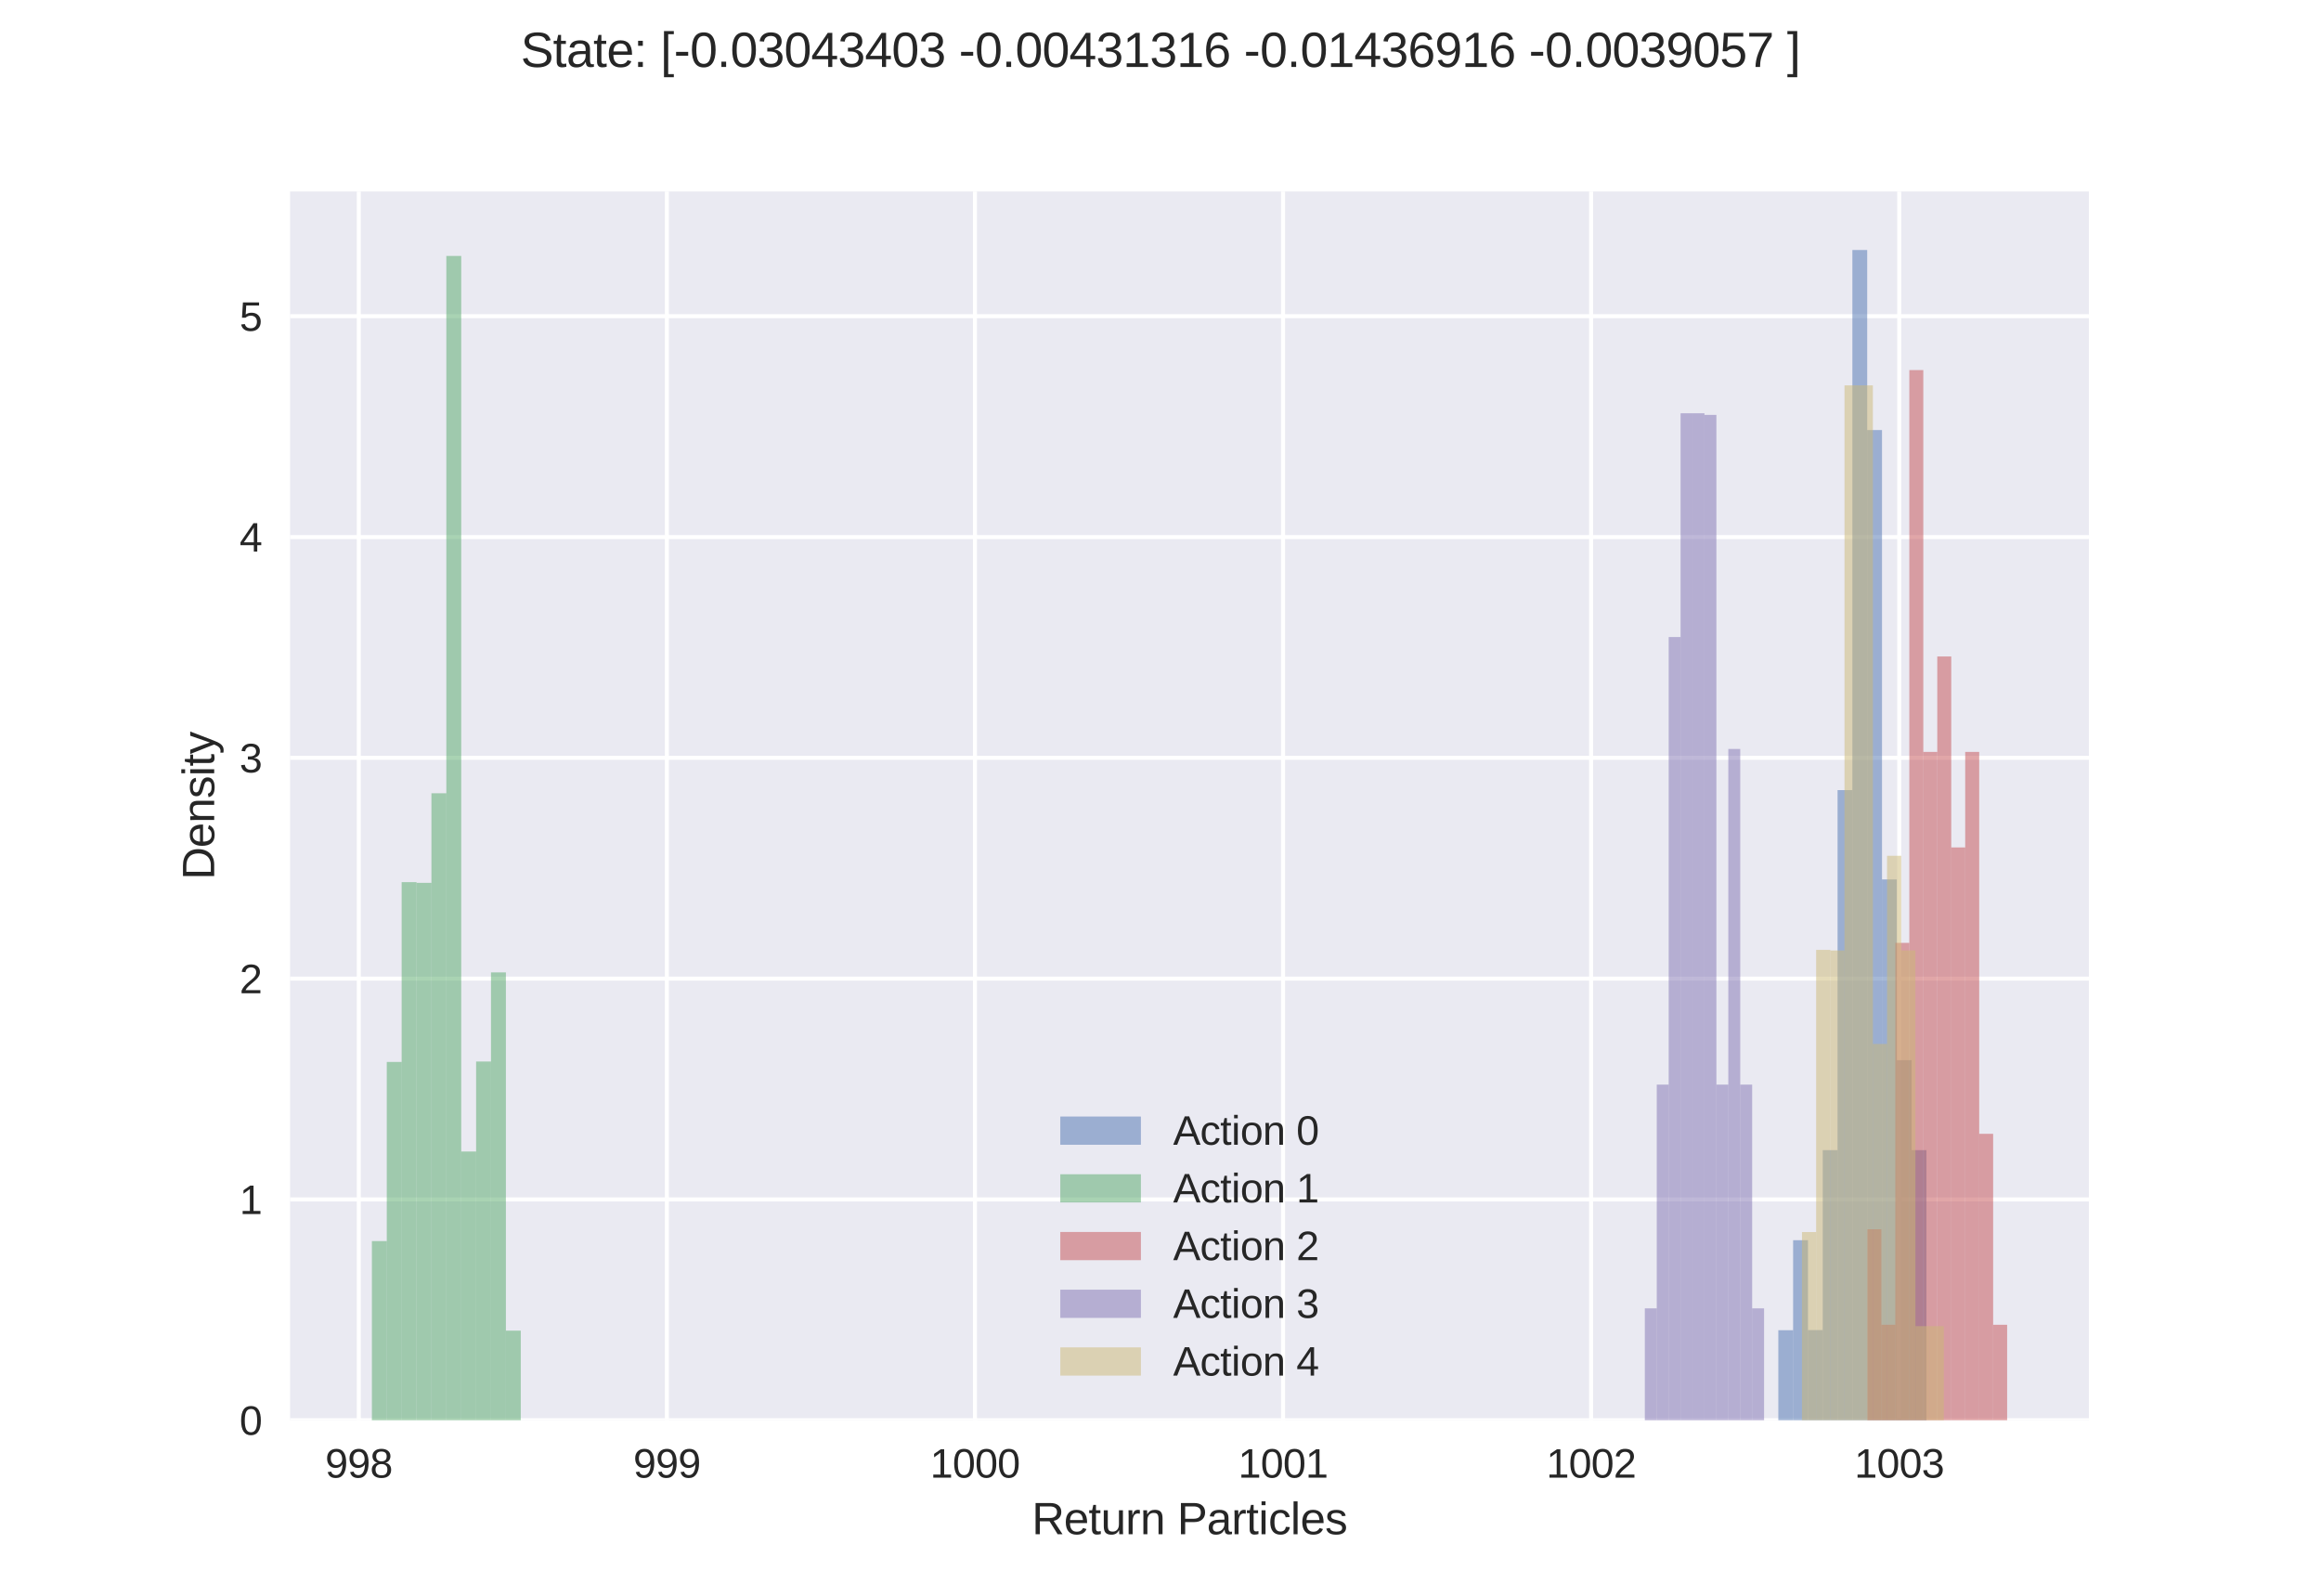 <?xml version="1.0" encoding="UTF-8" standalone="no"?>
<!DOCTYPE svg PUBLIC "-//W3C//DTD SVG 1.1//EN" "http://www.w3.org/Graphics/SVG/1.1/DTD/svg11.dtd">
<svg height="396pt" version="1.1" viewBox="0 0 576 396" width="576pt" xmlns="http://www.w3.org/2000/svg" xmlns:xlink="http://www.w3.org/1999/xlink">
 <defs>
  <style type="text/css">*{stroke-linecap:butt;stroke-linejoin:round;}</style>
 </defs>
 <g id="figure_1">
  <g id="patch_1">
   <path d="M 0 396  L 576 396  L 576 0  L 0 0  z " style="fill:#ffffff;"/>
  </g>
  <g id="axes_1">
   <g id="patch_2">
    <path d="M 72 352.44  L 518.4 352.44  L 518.4 47.52  L 72 47.52  z " style="fill:#eaeaf2;"/>
   </g>
   <g id="matplotlib.axis_1">
    <g id="xtick_1">
     <g id="line2d_1">
      <path clip-path="url(#pe8de11d876)" d="M 89.038 352.44  L 89.038 47.52  " style="fill:none;stroke:#ffffff;stroke-linecap:round;"/>
     </g>
     <g id="line2d_2"/>
     <g id="text_1">
      <!-- 998 -->
      <g style="fill:#262626;" transform="translate(80.697 366.687)scale(0.1 -0.1)">
       <defs>
        <path d="M 3256 2291  Q 3256 1156 2842 546  Q 2428 -63 1663 -63  Q 1147 -63 836 154  Q 525 372 391 856  L 928 941  Q 1097 391 1672 391  Q 2156 391 2422 841  Q 2688 1291 2700 2125  Q 2575 1844 2272 1673  Q 1969 1503 1606 1503  Q 1013 1503 656 1909  Q 300 2316 300 2988  Q 300 3678 687 4073  Q 1075 4469 1766 4469  Q 2500 4469 2878 3925  Q 3256 3381 3256 2291  z M 2644 2834  Q 2644 3366 2400 3689  Q 2156 4013 1747 4013  Q 1341 4013 1106 3736  Q 872 3459 872 2988  Q 872 2506 1106 2226  Q 1341 1947 1741 1947  Q 1984 1947 2193 2058  Q 2403 2169 2523 2372  Q 2644 2575 2644 2834  z " id="LiberationSans-39" transform="scale(0.016)"/>
        <path d="M 3281 1228  Q 3281 619 2893 278  Q 2506 -63 1781 -63  Q 1075 -63 676 271  Q 278 606 278 1222  Q 278 1653 525 1947  Q 772 2241 1156 2303  L 1156 2316  Q 797 2400 589 2681  Q 381 2963 381 3341  Q 381 3844 757 4156  Q 1134 4469 1769 4469  Q 2419 4469 2795 4162  Q 3172 3856 3172 3334  Q 3172 2956 2962 2675  Q 2753 2394 2391 2322  L 2391 2309  Q 2813 2241 3047 1952  Q 3281 1663 3281 1228  z M 2588 3303  Q 2588 4050 1769 4050  Q 1372 4050 1164 3862  Q 956 3675 956 3303  Q 956 2925 1170 2726  Q 1384 2528 1775 2528  Q 2172 2528 2380 2711  Q 2588 2894 2588 3303  z M 2697 1281  Q 2697 1691 2453 1898  Q 2209 2106 1769 2106  Q 1341 2106 1100 1882  Q 859 1659 859 1269  Q 859 359 1788 359  Q 2247 359 2472 579  Q 2697 800 2697 1281  z " id="LiberationSans-38" transform="scale(0.016)"/>
       </defs>
       <use xlink:href="#LiberationSans-39"/>
       <use x="55.615" xlink:href="#LiberationSans-39"/>
       <use x="111.23" xlink:href="#LiberationSans-38"/>
      </g>
     </g>
    </g>
    <g id="xtick_2">
     <g id="line2d_3">
      <path clip-path="url(#pe8de11d876)" d="M 165.496 352.44  L 165.496 47.52  " style="fill:none;stroke:#ffffff;stroke-linecap:round;"/>
     </g>
     <g id="line2d_4"/>
     <g id="text_2">
      <!-- 999 -->
      <g style="fill:#262626;" transform="translate(157.155 366.687)scale(0.1 -0.1)">
       <use xlink:href="#LiberationSans-39"/>
       <use x="55.615" xlink:href="#LiberationSans-39"/>
       <use x="111.23" xlink:href="#LiberationSans-39"/>
      </g>
     </g>
    </g>
    <g id="xtick_3">
     <g id="line2d_5">
      <path clip-path="url(#pe8de11d876)" d="M 241.954 352.44  L 241.954 47.52  " style="fill:none;stroke:#ffffff;stroke-linecap:round;"/>
     </g>
     <g id="line2d_6"/>
     <g id="text_3">
      <!-- 1000 -->
      <g style="fill:#262626;" transform="translate(230.832 366.687)scale(0.1 -0.1)">
       <defs>
        <path d="M 488 0  L 488 478  L 1609 478  L 1609 3866  L 616 3156  L 616 3688  L 1656 4403  L 2175 4403  L 2175 478  L 3247 478  L 3247 0  L 488 0  z " id="LiberationSans-31" transform="scale(0.016)"/>
        <path d="M 3309 2203  Q 3309 1100 2920 518  Q 2531 -63 1772 -63  Q 1013 -63 631 515  Q 250 1094 250 2203  Q 250 3338 620 3903  Q 991 4469 1791 4469  Q 2569 4469 2939 3897  Q 3309 3325 3309 2203  z M 2738 2203  Q 2738 3156 2517 3584  Q 2297 4013 1791 4013  Q 1272 4013 1045 3591  Q 819 3169 819 2203  Q 819 1266 1048 831  Q 1278 397 1778 397  Q 2275 397 2506 840  Q 2738 1284 2738 2203  z " id="LiberationSans-30" transform="scale(0.016)"/>
       </defs>
       <use xlink:href="#LiberationSans-31"/>
       <use x="55.615" xlink:href="#LiberationSans-30"/>
       <use x="111.23" xlink:href="#LiberationSans-30"/>
       <use x="166.846" xlink:href="#LiberationSans-30"/>
      </g>
     </g>
    </g>
    <g id="xtick_4">
     <g id="line2d_7">
      <path clip-path="url(#pe8de11d876)" d="M 318.412 352.44  L 318.412 47.52  " style="fill:none;stroke:#ffffff;stroke-linecap:round;"/>
     </g>
     <g id="line2d_8"/>
     <g id="text_4">
      <!-- 1001 -->
      <g style="fill:#262626;" transform="translate(307.29 366.687)scale(0.1 -0.1)">
       <use xlink:href="#LiberationSans-31"/>
       <use x="55.615" xlink:href="#LiberationSans-30"/>
       <use x="111.23" xlink:href="#LiberationSans-30"/>
       <use x="166.846" xlink:href="#LiberationSans-31"/>
      </g>
     </g>
    </g>
    <g id="xtick_5">
     <g id="line2d_9">
      <path clip-path="url(#pe8de11d876)" d="M 394.87 352.44  L 394.87 47.52  " style="fill:none;stroke:#ffffff;stroke-linecap:round;"/>
     </g>
     <g id="line2d_10"/>
     <g id="text_5">
      <!-- 1002 -->
      <g style="fill:#262626;" transform="translate(383.748 366.687)scale(0.1 -0.1)">
       <defs>
        <path d="M 322 0  L 322 397  Q 481 763 711 1042  Q 941 1322 1194 1548  Q 1447 1775 1695 1969  Q 1944 2163 2144 2356  Q 2344 2550 2467 2762  Q 2591 2975 2591 3244  Q 2591 3606 2378 3806  Q 2166 4006 1788 4006  Q 1428 4006 1195 3811  Q 963 3616 922 3263  L 347 3316  Q 409 3844 795 4156  Q 1181 4469 1788 4469  Q 2453 4469 2811 4155  Q 3169 3841 3169 3263  Q 3169 3006 3051 2753  Q 2934 2500 2703 2247  Q 2472 1994 1819 1463  Q 1459 1169 1246 933  Q 1034 697 941 478  L 3238 478  L 3238 0  L 322 0  z " id="LiberationSans-32" transform="scale(0.016)"/>
       </defs>
       <use xlink:href="#LiberationSans-31"/>
       <use x="55.615" xlink:href="#LiberationSans-30"/>
       <use x="111.23" xlink:href="#LiberationSans-30"/>
       <use x="166.846" xlink:href="#LiberationSans-32"/>
      </g>
     </g>
    </g>
    <g id="xtick_6">
     <g id="line2d_11">
      <path clip-path="url(#pe8de11d876)" d="M 471.327 352.44  L 471.327 47.52  " style="fill:none;stroke:#ffffff;stroke-linecap:round;"/>
     </g>
     <g id="line2d_12"/>
     <g id="text_6">
      <!-- 1003 -->
      <g style="fill:#262626;" transform="translate(460.206 366.687)scale(0.1 -0.1)">
       <defs>
        <path d="M 3278 1216  Q 3278 606 2890 271  Q 2503 -63 1784 -63  Q 1116 -63 717 239  Q 319 541 244 1131  L 825 1184  Q 938 403 1784 403  Q 2209 403 2451 612  Q 2694 822 2694 1234  Q 2694 1594 2417 1795  Q 2141 1997 1619 1997  L 1300 1997  L 1300 2484  L 1606 2484  Q 2069 2484 2323 2686  Q 2578 2888 2578 3244  Q 2578 3597 2370 3801  Q 2163 4006 1753 4006  Q 1381 4006 1151 3815  Q 922 3625 884 3278  L 319 3322  Q 381 3863 767 4166  Q 1153 4469 1759 4469  Q 2422 4469 2789 4161  Q 3156 3853 3156 3303  Q 3156 2881 2920 2617  Q 2684 2353 2234 2259  L 2234 2247  Q 2728 2194 3003 1916  Q 3278 1638 3278 1216  z " id="LiberationSans-33" transform="scale(0.016)"/>
       </defs>
       <use xlink:href="#LiberationSans-31"/>
       <use x="55.615" xlink:href="#LiberationSans-30"/>
       <use x="111.23" xlink:href="#LiberationSans-30"/>
       <use x="166.846" xlink:href="#LiberationSans-33"/>
      </g>
     </g>
    </g>
    <g id="text_7">
     <!-- Return Particles -->
     <g style="fill:#262626;" transform="translate(256.076 380.733)scale(0.11 -0.11)">
      <defs>
       <path d="M 3638 0  L 2494 1828  L 1122 1828  L 1122 0  L 525 0  L 525 4403  L 2597 4403  Q 3341 4403 3745 4070  Q 4150 3738 4150 3144  Q 4150 2653 3864 2318  Q 3578 1984 3075 1897  L 4325 0  L 3638 0  z M 3550 3138  Q 3550 3522 3289 3723  Q 3028 3925 2538 3925  L 1122 3925  L 1122 2300  L 2563 2300  Q 3034 2300 3292 2520  Q 3550 2741 3550 3138  z " id="LiberationSans-52" transform="scale(0.016)"/>
       <path d="M 863 1572  Q 863 991 1103 675  Q 1344 359 1806 359  Q 2172 359 2392 506  Q 2613 653 2691 878  L 3184 738  Q 2881 -63 1806 -63  Q 1056 -63 664 384  Q 272 831 272 1713  Q 272 2550 664 2997  Q 1056 3444 1784 3444  Q 3275 3444 3275 1647  L 3275 1572  L 863 1572  z M 2694 2003  Q 2647 2538 2422 2783  Q 2197 3028 1775 3028  Q 1366 3028 1127 2754  Q 888 2481 869 2003  L 2694 2003  z " id="LiberationSans-65" transform="scale(0.016)"/>
       <path d="M 1731 25  Q 1453 -50 1163 -50  Q 488 -50 488 716  L 488 2972  L 97 2972  L 97 3381  L 509 3381  L 675 4138  L 1050 4138  L 1050 3381  L 1675 3381  L 1675 2972  L 1050 2972  L 1050 838  Q 1050 594 1129 495  Q 1209 397 1406 397  Q 1519 397 1731 441  L 1731 25  z " id="LiberationSans-74" transform="scale(0.016)"/>
       <path d="M 981 3381  L 981 1238  Q 981 903 1047 718  Q 1113 534 1256 453  Q 1400 372 1678 372  Q 2084 372 2318 650  Q 2553 928 2553 1422  L 2553 3381  L 3116 3381  L 3116 722  Q 3116 131 3134 0  L 2603 0  Q 2600 16 2597 84  Q 2594 153 2589 242  Q 2584 331 2578 578  L 2569 578  Q 2375 228 2120 82  Q 1866 -63 1488 -63  Q 931 -63 673 214  Q 416 491 416 1128  L 416 3381  L 981 3381  z " id="LiberationSans-75" transform="scale(0.016)"/>
       <path d="M 444 0  L 444 2594  Q 444 2950 425 3381  L 956 3381  Q 981 2806 981 2691  L 994 2691  Q 1128 3125 1303 3284  Q 1478 3444 1797 3444  Q 1909 3444 2025 3413  L 2025 2897  Q 1913 2928 1725 2928  Q 1375 2928 1190 2626  Q 1006 2325 1006 1763  L 1006 0  L 444 0  z " id="LiberationSans-72" transform="scale(0.016)"/>
       <path d="M 2578 0  L 2578 2144  Q 2578 2478 2512 2662  Q 2447 2847 2303 2928  Q 2159 3009 1881 3009  Q 1475 3009 1240 2731  Q 1006 2453 1006 1959  L 1006 0  L 444 0  L 444 2659  Q 444 3250 425 3381  L 956 3381  Q 959 3366 962 3297  Q 966 3228 970 3139  Q 975 3050 981 2803  L 991 2803  Q 1184 3153 1439 3298  Q 1694 3444 2072 3444  Q 2628 3444 2886 3167  Q 3144 2891 3144 2253  L 3144 0  L 2578 0  z " id="LiberationSans-6e" transform="scale(0.016)"/>
       <path id="LiberationSans-20" transform="scale(0.016)"/>
       <path d="M 3931 3078  Q 3931 2453 3523 2084  Q 3116 1716 2416 1716  L 1122 1716  L 1122 0  L 525 0  L 525 4403  L 2378 4403  Q 3119 4403 3525 4056  Q 3931 3709 3931 3078  z M 3331 3072  Q 3331 3925 2306 3925  L 1122 3925  L 1122 2188  L 2331 2188  Q 3331 2188 3331 3072  z " id="LiberationSans-50" transform="scale(0.016)"/>
       <path d="M 1294 -63  Q 784 -63 528 206  Q 272 475 272 944  Q 272 1469 617 1750  Q 963 2031 1731 2050  L 2491 2063  L 2491 2247  Q 2491 2659 2316 2837  Q 2141 3016 1766 3016  Q 1388 3016 1216 2887  Q 1044 2759 1009 2478  L 422 2531  Q 566 3444 1778 3444  Q 2416 3444 2737 3151  Q 3059 2859 3059 2306  L 3059 850  Q 3059 600 3125 473  Q 3191 347 3375 347  Q 3456 347 3559 369  L 3559 19  Q 3347 -31 3125 -31  Q 2813 -31 2670 133  Q 2528 297 2509 647  L 2491 647  Q 2275 259 1989 98  Q 1703 -63 1294 -63  z M 1422 359  Q 1731 359 1972 500  Q 2213 641 2352 886  Q 2491 1131 2491 1391  L 2491 1669  L 1875 1656  Q 1478 1650 1273 1575  Q 1069 1500 959 1344  Q 850 1188 850 934  Q 850 659 998 509  Q 1147 359 1422 359  z " id="LiberationSans-61" transform="scale(0.016)"/>
       <path d="M 428 4100  L 428 4638  L 991 4638  L 991 4100  L 428 4100  z M 428 0  L 428 3381  L 991 3381  L 991 0  L 428 0  z " id="LiberationSans-69" transform="scale(0.016)"/>
       <path d="M 859 1706  Q 859 1031 1071 706  Q 1284 381 1713 381  Q 2013 381 2214 543  Q 2416 706 2463 1044  L 3031 1006  Q 2966 519 2616 228  Q 2266 -63 1728 -63  Q 1019 -63 645 385  Q 272 834 272 1694  Q 272 2547 647 2995  Q 1022 3444 1722 3444  Q 2241 3444 2583 3175  Q 2925 2906 3013 2434  L 2434 2391  Q 2391 2672 2212 2837  Q 2034 3003 1706 3003  Q 1259 3003 1059 2706  Q 859 2409 859 1706  z " id="LiberationSans-63" transform="scale(0.016)"/>
       <path d="M 431 0  L 431 4638  L 994 4638  L 994 0  L 431 0  z " id="LiberationSans-6c" transform="scale(0.016)"/>
       <path d="M 2969 934  Q 2969 456 2608 196  Q 2247 -63 1597 -63  Q 966 -63 623 145  Q 281 353 178 794  L 675 891  Q 747 619 972 492  Q 1197 366 1597 366  Q 2025 366 2223 497  Q 2422 628 2422 891  Q 2422 1091 2284 1216  Q 2147 1341 1841 1422  L 1438 1528  Q 953 1653 748 1773  Q 544 1894 428 2066  Q 313 2238 313 2488  Q 313 2950 642 3192  Q 972 3434 1603 3434  Q 2163 3434 2492 3237  Q 2822 3041 2909 2606  L 2403 2544  Q 2356 2769 2151 2889  Q 1947 3009 1603 3009  Q 1222 3009 1040 2893  Q 859 2778 859 2544  Q 859 2400 934 2306  Q 1009 2213 1156 2147  Q 1303 2081 1775 1966  Q 2222 1853 2419 1758  Q 2616 1663 2730 1547  Q 2844 1431 2906 1279  Q 2969 1128 2969 934  z " id="LiberationSans-73" transform="scale(0.016)"/>
      </defs>
      <use xlink:href="#LiberationSans-52"/>
      <use x="72.217" xlink:href="#LiberationSans-65"/>
      <use x="127.832" xlink:href="#LiberationSans-74"/>
      <use x="155.615" xlink:href="#LiberationSans-75"/>
      <use x="211.23" xlink:href="#LiberationSans-72"/>
      <use x="244.531" xlink:href="#LiberationSans-6e"/>
      <use x="300.146" xlink:href="#LiberationSans-20"/>
      <use x="327.93" xlink:href="#LiberationSans-50"/>
      <use x="394.629" xlink:href="#LiberationSans-61"/>
      <use x="450.244" xlink:href="#LiberationSans-72"/>
      <use x="483.545" xlink:href="#LiberationSans-74"/>
      <use x="511.328" xlink:href="#LiberationSans-69"/>
      <use x="533.545" xlink:href="#LiberationSans-63"/>
      <use x="583.545" xlink:href="#LiberationSans-6c"/>
      <use x="605.762" xlink:href="#LiberationSans-65"/>
      <use x="661.377" xlink:href="#LiberationSans-73"/>
     </g>
    </g>
   </g>
   <g id="matplotlib.axis_2">
    <g id="ytick_1">
     <g id="line2d_13">
      <path clip-path="url(#pe8de11d876)" d="M 72 352.44  L 518.4 352.44  " style="fill:none;stroke:#ffffff;stroke-linecap:round;"/>
     </g>
     <g id="line2d_14"/>
     <g id="text_8">
      <!-- 0 -->
      <g style="fill:#262626;" transform="translate(59.439 356.063)scale(0.1 -0.1)">
       <use xlink:href="#LiberationSans-30"/>
      </g>
     </g>
    </g>
    <g id="ytick_2">
     <g id="line2d_15">
      <path clip-path="url(#pe8de11d876)" d="M 72 297.646  L 518.4 297.646  " style="fill:none;stroke:#ffffff;stroke-linecap:round;"/>
     </g>
     <g id="line2d_16"/>
     <g id="text_9">
      <!-- 1 -->
      <g style="fill:#262626;" transform="translate(59.439 301.27)scale(0.1 -0.1)">
       <use xlink:href="#LiberationSans-31"/>
      </g>
     </g>
    </g>
    <g id="ytick_3">
     <g id="line2d_17">
      <path clip-path="url(#pe8de11d876)" d="M 72 242.853  L 518.4 242.853  " style="fill:none;stroke:#ffffff;stroke-linecap:round;"/>
     </g>
     <g id="line2d_18"/>
     <g id="text_10">
      <!-- 2 -->
      <g style="fill:#262626;" transform="translate(59.439 246.476)scale(0.1 -0.1)">
       <use xlink:href="#LiberationSans-32"/>
      </g>
     </g>
    </g>
    <g id="ytick_4">
     <g id="line2d_19">
      <path clip-path="url(#pe8de11d876)" d="M 72 188.059  L 518.4 188.059  " style="fill:none;stroke:#ffffff;stroke-linecap:round;"/>
     </g>
     <g id="line2d_20"/>
     <g id="text_11">
      <!-- 3 -->
      <g style="fill:#262626;" transform="translate(59.439 191.683)scale(0.1 -0.1)">
       <use xlink:href="#LiberationSans-33"/>
      </g>
     </g>
    </g>
    <g id="ytick_5">
     <g id="line2d_21">
      <path clip-path="url(#pe8de11d876)" d="M 72 133.266  L 518.4 133.266  " style="fill:none;stroke:#ffffff;stroke-linecap:round;"/>
     </g>
     <g id="line2d_22"/>
     <g id="text_12">
      <!-- 4 -->
      <g style="fill:#262626;" transform="translate(59.439 136.889)scale(0.1 -0.1)">
       <defs>
        <path d="M 2753 997  L 2753 0  L 2222 0  L 2222 997  L 147 997  L 147 1434  L 2163 4403  L 2753 4403  L 2753 1441  L 3372 1441  L 3372 997  L 2753 997  z M 2222 3769  Q 2216 3750 2134 3603  Q 2053 3456 2013 3397  L 884 1734  L 716 1503  L 666 1441  L 2222 1441  L 2222 3769  z " id="LiberationSans-34" transform="scale(0.016)"/>
       </defs>
       <use xlink:href="#LiberationSans-34"/>
      </g>
     </g>
    </g>
    <g id="ytick_6">
     <g id="line2d_23">
      <path clip-path="url(#pe8de11d876)" d="M 72 78.472  L 518.4 78.472  " style="fill:none;stroke:#ffffff;stroke-linecap:round;"/>
     </g>
     <g id="line2d_24"/>
     <g id="text_13">
      <!-- 5 -->
      <g style="fill:#262626;" transform="translate(59.439 82.096)scale(0.1 -0.1)">
       <defs>
        <path d="M 3291 1434  Q 3291 738 2877 337  Q 2463 -63 1728 -63  Q 1113 -63 734 206  Q 356 475 256 984  L 825 1050  Q 1003 397 1741 397  Q 2194 397 2450 670  Q 2706 944 2706 1422  Q 2706 1838 2448 2094  Q 2191 2350 1753 2350  Q 1525 2350 1328 2278  Q 1131 2206 934 2034  L 384 2034  L 531 4403  L 3034 4403  L 3034 3925  L 1044 3925  L 959 2528  Q 1325 2809 1869 2809  Q 2519 2809 2905 2428  Q 3291 2047 3291 1434  z " id="LiberationSans-35" transform="scale(0.016)"/>
       </defs>
       <use xlink:href="#LiberationSans-35"/>
      </g>
     </g>
    </g>
    <g id="text_14">
     <!-- Density -->
     <g style="fill:#262626;" transform="translate(53.157 218.319)rotate(-90)scale(0.11 -0.11)">
      <defs>
       <path d="M 4316 2247  Q 4316 1566 4050 1055  Q 3784 544 3296 272  Q 2809 0 2172 0  L 525 0  L 525 4403  L 1981 4403  Q 3100 4403 3708 3842  Q 4316 3281 4316 2247  z M 3716 2247  Q 3716 3066 3267 3495  Q 2819 3925 1969 3925  L 1122 3925  L 1122 478  L 2103 478  Q 2588 478 2955 690  Q 3322 903 3519 1303  Q 3716 1703 3716 2247  z " id="LiberationSans-44" transform="scale(0.016)"/>
       <path d="M 597 -1328  Q 366 -1328 209 -1294  L 209 -872  Q 328 -891 472 -891  Q 997 -891 1303 -119  L 1356 16  L 16 3381  L 616 3381  L 1328 1513  Q 1344 1469 1366 1408  Q 1388 1347 1506 1000  Q 1625 653 1634 613  L 1853 1228  L 2594 3381  L 3188 3381  L 1888 0  Q 1678 -541 1497 -805  Q 1316 -1069 1095 -1198  Q 875 -1328 597 -1328  z " id="LiberationSans-79" transform="scale(0.016)"/>
      </defs>
      <use xlink:href="#LiberationSans-44"/>
      <use x="72.217" xlink:href="#LiberationSans-65"/>
      <use x="127.832" xlink:href="#LiberationSans-6e"/>
      <use x="183.447" xlink:href="#LiberationSans-73"/>
      <use x="233.447" xlink:href="#LiberationSans-69"/>
      <use x="255.664" xlink:href="#LiberationSans-74"/>
      <use x="283.447" xlink:href="#LiberationSans-79"/>
     </g>
    </g>
   </g>
   <g id="patch_3">
    <path clip-path="url(#pe8de11d876)" d="M 441.321 352.44  L 444.998 352.44  L 444.998 330.102  L 441.321 330.102  z " style="fill:#4c72b0;opacity:0.5;"/>
   </g>
   <g id="patch_4">
    <path clip-path="url(#pe8de11d876)" d="M 444.998 352.44  L 448.676 352.44  L 448.676 307.763  L 444.998 307.763  z " style="fill:#4c72b0;opacity:0.5;"/>
   </g>
   <g id="patch_5">
    <path clip-path="url(#pe8de11d876)" d="M 448.676 352.44  L 452.348 352.44  L 452.348 330.073  L 448.676 330.073  z " style="fill:#4c72b0;opacity:0.5;"/>
   </g>
   <g id="patch_6">
    <path clip-path="url(#pe8de11d876)" d="M 452.348 352.44  L 456.026 352.44  L 456.026 285.425  L 452.348 285.425  z " style="fill:#4c72b0;opacity:0.5;"/>
   </g>
   <g id="patch_7">
    <path clip-path="url(#pe8de11d876)" d="M 456.026 352.44  L 459.703 352.44  L 459.703 196.071  L 456.026 196.071  z " style="fill:#4c72b0;opacity:0.5;"/>
   </g>
   <g id="patch_8">
    <path clip-path="url(#pe8de11d876)" d="M 459.703 352.44  L 463.38 352.44  L 463.38 62.04  L 459.703 62.04  z " style="fill:#4c72b0;opacity:0.5;"/>
   </g>
   <g id="patch_9">
    <path clip-path="url(#pe8de11d876)" d="M 463.38 352.44  L 467.057 352.44  L 467.057 106.717  L 463.38 106.717  z " style="fill:#4c72b0;opacity:0.5;"/>
   </g>
   <g id="patch_10">
    <path clip-path="url(#pe8de11d876)" d="M 467.053 352.44  L 470.725 352.44  L 470.725 218.239  L 467.053 218.239  z " style="fill:#4c72b0;opacity:0.5;"/>
   </g>
   <g id="patch_11">
    <path clip-path="url(#pe8de11d876)" d="M 470.73 352.44  L 474.407 352.44  L 474.407 263.086  L 470.73 263.086  z " style="fill:#4c72b0;opacity:0.5;"/>
   </g>
   <g id="patch_12">
    <path clip-path="url(#pe8de11d876)" d="M 474.407 352.44  L 478.085 352.44  L 478.085 285.425  L 474.407 285.425  z " style="fill:#4c72b0;opacity:0.5;"/>
   </g>
   <g id="patch_13">
    <path clip-path="url(#pe8de11d876)" d="M 92.291 352.44  L 95.987 352.44  L 95.987 307.989  L 92.291 307.989  z " style="fill:#55a868;opacity:0.5;"/>
   </g>
   <g id="patch_14">
    <path clip-path="url(#pe8de11d876)" d="M 95.987 352.44  L 99.683 352.44  L 99.683 263.537  L 95.987 263.537  z " style="fill:#55a868;opacity:0.5;"/>
   </g>
   <g id="patch_15">
    <path clip-path="url(#pe8de11d876)" d="M 99.678 352.44  L 103.369 352.44  L 103.369 218.918  L 99.678 218.918  z " style="fill:#55a868;opacity:0.5;"/>
   </g>
   <g id="patch_16">
    <path clip-path="url(#pe8de11d876)" d="M 103.374 352.44  L 107.07 352.44  L 107.07 219.086  L 103.374 219.086  z " style="fill:#55a868;opacity:0.5;"/>
   </g>
   <g id="patch_17">
    <path clip-path="url(#pe8de11d876)" d="M 107.07 352.44  L 110.766 352.44  L 110.766 196.861  L 107.07 196.861  z " style="fill:#55a868;opacity:0.5;"/>
   </g>
   <g id="patch_18">
    <path clip-path="url(#pe8de11d876)" d="M 110.766 352.44  L 114.462 352.44  L 114.462 63.507  L 110.766 63.507  z " style="fill:#55a868;opacity:0.5;"/>
   </g>
   <g id="patch_19">
    <path clip-path="url(#pe8de11d876)" d="M 114.462 352.44  L 118.158 352.44  L 118.158 285.763  L 114.462 285.763  z " style="fill:#55a868;opacity:0.5;"/>
   </g>
   <g id="patch_20">
    <path clip-path="url(#pe8de11d876)" d="M 118.158 352.44  L 121.849 352.44  L 121.849 263.425  L 118.158 263.425  z " style="fill:#55a868;opacity:0.5;"/>
   </g>
   <g id="patch_21">
    <path clip-path="url(#pe8de11d876)" d="M 121.849 352.44  L 125.545 352.44  L 125.545 241.312  L 121.849 241.312  z " style="fill:#55a868;opacity:0.5;"/>
   </g>
   <g id="patch_22">
    <path clip-path="url(#pe8de11d876)" d="M 125.545 352.44  L 129.241 352.44  L 129.241 330.214  L 125.545 330.214  z " style="fill:#55a868;opacity:0.5;"/>
   </g>
   <g id="patch_23">
    <path clip-path="url(#pe8de11d876)" d="M 463.431 352.44  L 466.899 352.44  L 466.899 305.057  L 463.431 305.057  z " style="fill:#c44e52;opacity:0.5;"/>
   </g>
   <g id="patch_24">
    <path clip-path="url(#pe8de11d876)" d="M 466.903 352.44  L 470.371 352.44  L 470.371 328.749  L 466.903 328.749  z " style="fill:#c44e52;opacity:0.5;"/>
   </g>
   <g id="patch_25">
    <path clip-path="url(#pe8de11d876)" d="M 470.366 352.44  L 473.833 352.44  L 473.833 233.983  L 470.366 233.983  z " style="fill:#c44e52;opacity:0.5;"/>
   </g>
   <g id="patch_26">
    <path clip-path="url(#pe8de11d876)" d="M 473.838 352.44  L 477.305 352.44  L 477.305 91.835  L 473.838 91.835  z " style="fill:#c44e52;opacity:0.5;"/>
   </g>
   <g id="patch_27">
    <path clip-path="url(#pe8de11d876)" d="M 477.301 352.44  L 480.768 352.44  L 480.768 186.6  L 477.301 186.6  z " style="fill:#c44e52;opacity:0.5;"/>
   </g>
   <g id="patch_28">
    <path clip-path="url(#pe8de11d876)" d="M 480.773 352.44  L 484.24 352.44  L 484.24 162.909  L 480.773 162.909  z " style="fill:#c44e52;opacity:0.5;"/>
   </g>
   <g id="patch_29">
    <path clip-path="url(#pe8de11d876)" d="M 484.235 352.44  L 487.703 352.44  L 487.703 210.292  L 484.235 210.292  z " style="fill:#c44e52;opacity:0.5;"/>
   </g>
   <g id="patch_30">
    <path clip-path="url(#pe8de11d876)" d="M 487.707 352.44  L 491.175 352.44  L 491.175 186.6  L 487.707 186.6  z " style="fill:#c44e52;opacity:0.5;"/>
   </g>
   <g id="patch_31">
    <path clip-path="url(#pe8de11d876)" d="M 491.17 352.44  L 494.637 352.44  L 494.637 281.366  L 491.17 281.366  z " style="fill:#c44e52;opacity:0.5;"/>
   </g>
   <g id="patch_32">
    <path clip-path="url(#pe8de11d876)" d="M 494.642 352.44  L 498.109 352.44  L 498.109 328.749  L 494.642 328.749  z " style="fill:#c44e52;opacity:0.5;"/>
   </g>
   <g id="patch_33">
    <path clip-path="url(#pe8de11d876)" d="M 408.197 352.44  L 411.156 352.44  L 411.156 324.675  L 408.197 324.675  z " style="fill:#8172b2;opacity:0.5;"/>
   </g>
   <g id="patch_34">
    <path clip-path="url(#pe8de11d876)" d="M 411.156 352.44  L 414.115 352.44  L 414.115 269.146  L 411.156 269.146  z " style="fill:#8172b2;opacity:0.5;"/>
   </g>
   <g id="patch_35">
    <path clip-path="url(#pe8de11d876)" d="M 414.115 352.44  L 417.073 352.44  L 417.073 158.088  L 414.115 158.088  z " style="fill:#8172b2;opacity:0.5;"/>
   </g>
   <g id="patch_36">
    <path clip-path="url(#pe8de11d876)" d="M 417.073 352.44  L 420.032 352.44  L 420.032 102.559  L 417.073 102.559  z " style="fill:#8172b2;opacity:0.5;"/>
   </g>
   <g id="patch_37">
    <path clip-path="url(#pe8de11d876)" d="M 420.032 352.44  L 422.991 352.44  L 422.991 102.559  L 420.032 102.559  z " style="fill:#8172b2;opacity:0.5;"/>
   </g>
   <g id="patch_38">
    <path clip-path="url(#pe8de11d876)" d="M 422.991 352.44  L 425.954 352.44  L 425.954 102.953  L 422.991 102.953  z " style="fill:#8172b2;opacity:0.5;"/>
   </g>
   <g id="patch_39">
    <path clip-path="url(#pe8de11d876)" d="M 425.954 352.44  L 428.913 352.44  L 428.913 269.146  L 425.954 269.146  z " style="fill:#8172b2;opacity:0.5;"/>
   </g>
   <g id="patch_40">
    <path clip-path="url(#pe8de11d876)" d="M 428.913 352.44  L 431.871 352.44  L 431.871 185.853  L 428.913 185.853  z " style="fill:#8172b2;opacity:0.5;"/>
   </g>
   <g id="patch_41">
    <path clip-path="url(#pe8de11d876)" d="M 431.871 352.44  L 434.83 352.44  L 434.83 269.146  L 431.871 269.146  z " style="fill:#8172b2;opacity:0.5;"/>
   </g>
   <g id="patch_42">
    <path clip-path="url(#pe8de11d876)" d="M 434.83 352.44  L 437.788 352.44  L 437.788 324.675  L 434.83 324.675  z " style="fill:#8172b2;opacity:0.5;"/>
   </g>
   <g id="patch_43">
    <path clip-path="url(#pe8de11d876)" d="M 447.192 352.44  L 450.71 352.44  L 450.71 305.748  L 447.192 305.748  z " style="fill:#ccb974;opacity:0.5;"/>
   </g>
   <g id="patch_44">
    <path clip-path="url(#pe8de11d876)" d="M 450.71 352.44  L 454.229 352.44  L 454.229 235.711  L 450.71 235.711  z " style="fill:#ccb974;opacity:0.5;"/>
   </g>
   <g id="patch_45">
    <path clip-path="url(#pe8de11d876)" d="M 454.229 352.44  L 457.752 352.44  L 457.752 235.866  L 454.229 235.866  z " style="fill:#ccb974;opacity:0.5;"/>
   </g>
   <g id="patch_46">
    <path clip-path="url(#pe8de11d876)" d="M 457.752 352.44  L 461.271 352.44  L 461.271 95.637  L 457.752 95.637  z " style="fill:#ccb974;opacity:0.5;"/>
   </g>
   <g id="patch_47">
    <path clip-path="url(#pe8de11d876)" d="M 461.271 352.44  L 464.789 352.44  L 464.789 95.637  L 461.271 95.637  z " style="fill:#ccb974;opacity:0.5;"/>
   </g>
   <g id="patch_48">
    <path clip-path="url(#pe8de11d876)" d="M 464.789 352.44  L 468.308 352.44  L 468.308 259.057  L 464.789 259.057  z " style="fill:#ccb974;opacity:0.5;"/>
   </g>
   <g id="patch_49">
    <path clip-path="url(#pe8de11d876)" d="M 468.308 352.44  L 471.827 352.44  L 471.827 212.365  L 468.308 212.365  z " style="fill:#ccb974;opacity:0.5;"/>
   </g>
   <g id="patch_50">
    <path clip-path="url(#pe8de11d876)" d="M 471.822 352.44  L 475.345 352.44  L 475.345 235.866  L 471.822 235.866  z " style="fill:#ccb974;opacity:0.5;"/>
   </g>
   <g id="patch_51">
    <path clip-path="url(#pe8de11d876)" d="M 475.35 352.44  L 478.869 352.44  L 478.869 329.094  L 475.35 329.094  z " style="fill:#ccb974;opacity:0.5;"/>
   </g>
   <g id="patch_52">
    <path clip-path="url(#pe8de11d876)" d="M 478.869 352.44  L 482.387 352.44  L 482.387 329.094  L 478.869 329.094  z " style="fill:#ccb974;opacity:0.5;"/>
   </g>
   <g id="patch_53">
    <path d="M 72 352.44  L 72 47.52  " style="fill:none;"/>
   </g>
   <g id="patch_54">
    <path d="M 518.4 352.44  L 518.4 47.52  " style="fill:none;"/>
   </g>
   <g id="patch_55">
    <path d="M 72 352.44  L 518.4 352.44  " style="fill:none;"/>
   </g>
   <g id="patch_56">
    <path d="M 72 47.52  L 518.4 47.52  " style="fill:none;"/>
   </g>
   <g id="legend_1">
    <g id="patch_57">
     <path d="M 263.134 284.077  L 283.134 284.077  L 283.134 277.077  L 263.134 277.077  z " style="fill:#4c72b0;opacity:0.5;"/>
    </g>
    <g id="text_15">
     <!-- Action 0 -->
     <g style="fill:#262626;" transform="translate(291.134 284.077)scale(0.1 -0.1)">
      <defs>
       <path d="M 3647 0  L 3144 1288  L 1138 1288  L 631 0  L 13 0  L 1809 4403  L 2488 4403  L 4256 0  L 3647 0  z M 2141 3953  L 2113 3866  Q 2034 3606 1881 3200  L 1319 1753  L 2966 1753  L 2400 3206  Q 2313 3422 2225 3694  L 2141 3953  z " id="LiberationSans-41" transform="scale(0.016)"/>
       <path d="M 3291 1694  Q 3291 806 2900 371  Q 2509 -63 1766 -63  Q 1025 -63 647 389  Q 269 841 269 1694  Q 269 3444 1784 3444  Q 2559 3444 2925 3017  Q 3291 2591 3291 1694  z M 2700 1694  Q 2700 2394 2492 2711  Q 2284 3028 1794 3028  Q 1300 3028 1079 2704  Q 859 2381 859 1694  Q 859 1025 1076 689  Q 1294 353 1759 353  Q 2266 353 2483 678  Q 2700 1003 2700 1694  z " id="LiberationSans-6f" transform="scale(0.016)"/>
      </defs>
      <use xlink:href="#LiberationSans-41"/>
      <use x="66.699" xlink:href="#LiberationSans-63"/>
      <use x="116.699" xlink:href="#LiberationSans-74"/>
      <use x="144.482" xlink:href="#LiberationSans-69"/>
      <use x="166.699" xlink:href="#LiberationSans-6f"/>
      <use x="222.314" xlink:href="#LiberationSans-6e"/>
      <use x="277.93" xlink:href="#LiberationSans-20"/>
      <use x="305.713" xlink:href="#LiberationSans-30"/>
     </g>
    </g>
    <g id="patch_58">
     <path d="M 263.134 298.399  L 283.134 298.399  L 283.134 291.399  L 263.134 291.399  z " style="fill:#55a868;opacity:0.5;"/>
    </g>
    <g id="text_16">
     <!-- Action 1 -->
     <g style="fill:#262626;" transform="translate(291.134 298.399)scale(0.1 -0.1)">
      <use xlink:href="#LiberationSans-41"/>
      <use x="66.699" xlink:href="#LiberationSans-63"/>
      <use x="116.699" xlink:href="#LiberationSans-74"/>
      <use x="144.482" xlink:href="#LiberationSans-69"/>
      <use x="166.699" xlink:href="#LiberationSans-6f"/>
      <use x="222.314" xlink:href="#LiberationSans-6e"/>
      <use x="277.93" xlink:href="#LiberationSans-20"/>
      <use x="305.713" xlink:href="#LiberationSans-31"/>
     </g>
    </g>
    <g id="patch_59">
     <path d="M 263.134 312.721  L 283.134 312.721  L 283.134 305.721  L 263.134 305.721  z " style="fill:#c44e52;opacity:0.5;"/>
    </g>
    <g id="text_17">
     <!-- Action 2 -->
     <g style="fill:#262626;" transform="translate(291.134 312.721)scale(0.1 -0.1)">
      <use xlink:href="#LiberationSans-41"/>
      <use x="66.699" xlink:href="#LiberationSans-63"/>
      <use x="116.699" xlink:href="#LiberationSans-74"/>
      <use x="144.482" xlink:href="#LiberationSans-69"/>
      <use x="166.699" xlink:href="#LiberationSans-6f"/>
      <use x="222.314" xlink:href="#LiberationSans-6e"/>
      <use x="277.93" xlink:href="#LiberationSans-20"/>
      <use x="305.713" xlink:href="#LiberationSans-32"/>
     </g>
    </g>
    <g id="patch_60">
     <path d="M 263.134 327.043  L 283.134 327.043  L 283.134 320.043  L 263.134 320.043  z " style="fill:#8172b2;opacity:0.5;"/>
    </g>
    <g id="text_18">
     <!-- Action 3 -->
     <g style="fill:#262626;" transform="translate(291.134 327.043)scale(0.1 -0.1)">
      <use xlink:href="#LiberationSans-41"/>
      <use x="66.699" xlink:href="#LiberationSans-63"/>
      <use x="116.699" xlink:href="#LiberationSans-74"/>
      <use x="144.482" xlink:href="#LiberationSans-69"/>
      <use x="166.699" xlink:href="#LiberationSans-6f"/>
      <use x="222.314" xlink:href="#LiberationSans-6e"/>
      <use x="277.93" xlink:href="#LiberationSans-20"/>
      <use x="305.713" xlink:href="#LiberationSans-33"/>
     </g>
    </g>
    <g id="patch_61">
     <path d="M 263.134 341.365  L 283.134 341.365  L 283.134 334.365  L 263.134 334.365  z " style="fill:#ccb974;opacity:0.5;"/>
    </g>
    <g id="text_19">
     <!-- Action 4 -->
     <g style="fill:#262626;" transform="translate(291.134 341.365)scale(0.1 -0.1)">
      <use xlink:href="#LiberationSans-41"/>
      <use x="66.699" xlink:href="#LiberationSans-63"/>
      <use x="116.699" xlink:href="#LiberationSans-74"/>
      <use x="144.482" xlink:href="#LiberationSans-69"/>
      <use x="166.699" xlink:href="#LiberationSans-6f"/>
      <use x="222.314" xlink:href="#LiberationSans-6e"/>
      <use x="277.93" xlink:href="#LiberationSans-20"/>
      <use x="305.713" xlink:href="#LiberationSans-34"/>
     </g>
    </g>
   </g>
  </g>
  <g id="text_20">
   <!-- State: [-0.03043403 -0.00431316 -0.01436916 -0.0039057 ] -->
   <g style="fill:#262626;" transform="translate(129.218 16.616)scale(0.12 -0.12)">
    <defs>
     <path d="M 3975 1216  Q 3975 606 3498 271  Q 3022 -63 2156 -63  Q 547 -63 291 1056  L 869 1172  Q 969 775 1294 589  Q 1619 403 2178 403  Q 2756 403 3070 601  Q 3384 800 3384 1184  Q 3384 1400 3286 1534  Q 3188 1669 3009 1756  Q 2831 1844 2584 1903  Q 2338 1963 2038 2031  Q 1516 2147 1245 2262  Q 975 2378 819 2520  Q 663 2663 580 2853  Q 497 3044 497 3291  Q 497 3856 930 4162  Q 1363 4469 2169 4469  Q 2919 4469 3316 4239  Q 3713 4009 3872 3456  L 3284 3353  Q 3188 3703 2916 3861  Q 2644 4019 2163 4019  Q 1634 4019 1356 3844  Q 1078 3669 1078 3322  Q 1078 3119 1186 2986  Q 1294 2853 1497 2761  Q 1700 2669 2306 2534  Q 2509 2488 2711 2439  Q 2913 2391 3097 2323  Q 3281 2256 3442 2165  Q 3603 2075 3722 1944  Q 3841 1813 3908 1634  Q 3975 1456 3975 1216  z " id="LiberationSans-53" transform="scale(0.016)"/>
     <path d="M 584 2734  L 584 3381  L 1194 3381  L 1194 2734  L 584 2734  z M 584 0  L 584 647  L 1194 647  L 1194 0  L 584 0  z " id="LiberationSans-3a" transform="scale(0.016)"/>
     <path d="M 456 -1328  L 456 4638  L 1728 4638  L 1728 4234  L 1000 4234  L 1000 -925  L 1728 -925  L 1728 -1328  L 456 -1328  z " id="LiberationSans-5b" transform="scale(0.016)"/>
     <path d="M 284 1450  L 284 1950  L 1847 1950  L 1847 1450  L 284 1450  z " id="LiberationSans-2d" transform="scale(0.016)"/>
     <path d="M 584 0  L 584 684  L 1194 684  L 1194 0  L 584 0  z " id="LiberationSans-2e" transform="scale(0.016)"/>
     <path d="M 3278 1441  Q 3278 744 2900 340  Q 2522 -63 1856 -63  Q 1113 -63 719 490  Q 325 1044 325 2100  Q 325 3244 734 3856  Q 1144 4469 1900 4469  Q 2897 4469 3156 3572  L 2619 3475  Q 2453 4013 1894 4013  Q 1413 4013 1148 3564  Q 884 3116 884 2266  Q 1038 2550 1316 2698  Q 1594 2847 1953 2847  Q 2563 2847 2920 2465  Q 3278 2084 3278 1441  z M 2706 1416  Q 2706 1894 2472 2153  Q 2238 2413 1819 2413  Q 1425 2413 1183 2183  Q 941 1953 941 1550  Q 941 1041 1192 716  Q 1444 391 1838 391  Q 2244 391 2475 664  Q 2706 938 2706 1416  z " id="LiberationSans-36" transform="scale(0.016)"/>
     <path d="M 3238 3947  Q 2563 2916 2284 2331  Q 2006 1747 1867 1178  Q 1728 609 1728 0  L 1141 0  Q 1141 844 1498 1776  Q 1856 2709 2694 3925  L 328 3925  L 328 4403  L 3238 4403  L 3238 3947  z " id="LiberationSans-37" transform="scale(0.016)"/>
     <path d="M 50 -1328  L 50 -925  L 778 -925  L 778 4234  L 50 4234  L 50 4638  L 1322 4638  L 1322 -1328  L 50 -1328  z " id="LiberationSans-5d" transform="scale(0.016)"/>
    </defs>
    <use xlink:href="#LiberationSans-53"/>
    <use x="66.699" xlink:href="#LiberationSans-74"/>
    <use x="94.482" xlink:href="#LiberationSans-61"/>
    <use x="150.098" xlink:href="#LiberationSans-74"/>
    <use x="177.881" xlink:href="#LiberationSans-65"/>
    <use x="233.496" xlink:href="#LiberationSans-3a"/>
    <use x="261.279" xlink:href="#LiberationSans-20"/>
    <use x="289.062" xlink:href="#LiberationSans-5b"/>
    <use x="316.846" xlink:href="#LiberationSans-2d"/>
    <use x="350.146" xlink:href="#LiberationSans-30"/>
    <use x="405.762" xlink:href="#LiberationSans-2e"/>
    <use x="433.545" xlink:href="#LiberationSans-30"/>
    <use x="489.16" xlink:href="#LiberationSans-33"/>
    <use x="544.775" xlink:href="#LiberationSans-30"/>
    <use x="600.391" xlink:href="#LiberationSans-34"/>
    <use x="656.006" xlink:href="#LiberationSans-33"/>
    <use x="711.621" xlink:href="#LiberationSans-34"/>
    <use x="767.236" xlink:href="#LiberationSans-30"/>
    <use x="822.852" xlink:href="#LiberationSans-33"/>
    <use x="878.467" xlink:href="#LiberationSans-20"/>
    <use x="906.25" xlink:href="#LiberationSans-2d"/>
    <use x="939.551" xlink:href="#LiberationSans-30"/>
    <use x="995.166" xlink:href="#LiberationSans-2e"/>
    <use x="1022.949" xlink:href="#LiberationSans-30"/>
    <use x="1078.564" xlink:href="#LiberationSans-30"/>
    <use x="1134.18" xlink:href="#LiberationSans-34"/>
    <use x="1189.795" xlink:href="#LiberationSans-33"/>
    <use x="1245.41" xlink:href="#LiberationSans-31"/>
    <use x="1301.025" xlink:href="#LiberationSans-33"/>
    <use x="1356.641" xlink:href="#LiberationSans-31"/>
    <use x="1412.256" xlink:href="#LiberationSans-36"/>
    <use x="1467.871" xlink:href="#LiberationSans-20"/>
    <use x="1495.654" xlink:href="#LiberationSans-2d"/>
    <use x="1528.955" xlink:href="#LiberationSans-30"/>
    <use x="1584.57" xlink:href="#LiberationSans-2e"/>
    <use x="1612.354" xlink:href="#LiberationSans-30"/>
    <use x="1667.969" xlink:href="#LiberationSans-31"/>
    <use x="1723.584" xlink:href="#LiberationSans-34"/>
    <use x="1779.199" xlink:href="#LiberationSans-33"/>
    <use x="1834.814" xlink:href="#LiberationSans-36"/>
    <use x="1890.43" xlink:href="#LiberationSans-39"/>
    <use x="1946.045" xlink:href="#LiberationSans-31"/>
    <use x="2001.66" xlink:href="#LiberationSans-36"/>
    <use x="2057.275" xlink:href="#LiberationSans-20"/>
    <use x="2085.059" xlink:href="#LiberationSans-2d"/>
    <use x="2118.359" xlink:href="#LiberationSans-30"/>
    <use x="2173.975" xlink:href="#LiberationSans-2e"/>
    <use x="2201.758" xlink:href="#LiberationSans-30"/>
    <use x="2257.373" xlink:href="#LiberationSans-30"/>
    <use x="2312.988" xlink:href="#LiberationSans-33"/>
    <use x="2368.604" xlink:href="#LiberationSans-39"/>
    <use x="2424.219" xlink:href="#LiberationSans-30"/>
    <use x="2479.834" xlink:href="#LiberationSans-35"/>
    <use x="2535.449" xlink:href="#LiberationSans-37"/>
    <use x="2591.064" xlink:href="#LiberationSans-20"/>
    <use x="2618.848" xlink:href="#LiberationSans-5d"/>
   </g>
  </g>
 </g>
 <defs>
  <clipPath id="pe8de11d876">
   <rect height="304.92" width="446.4" x="72" y="47.52"/>
  </clipPath>
 </defs>
</svg>
